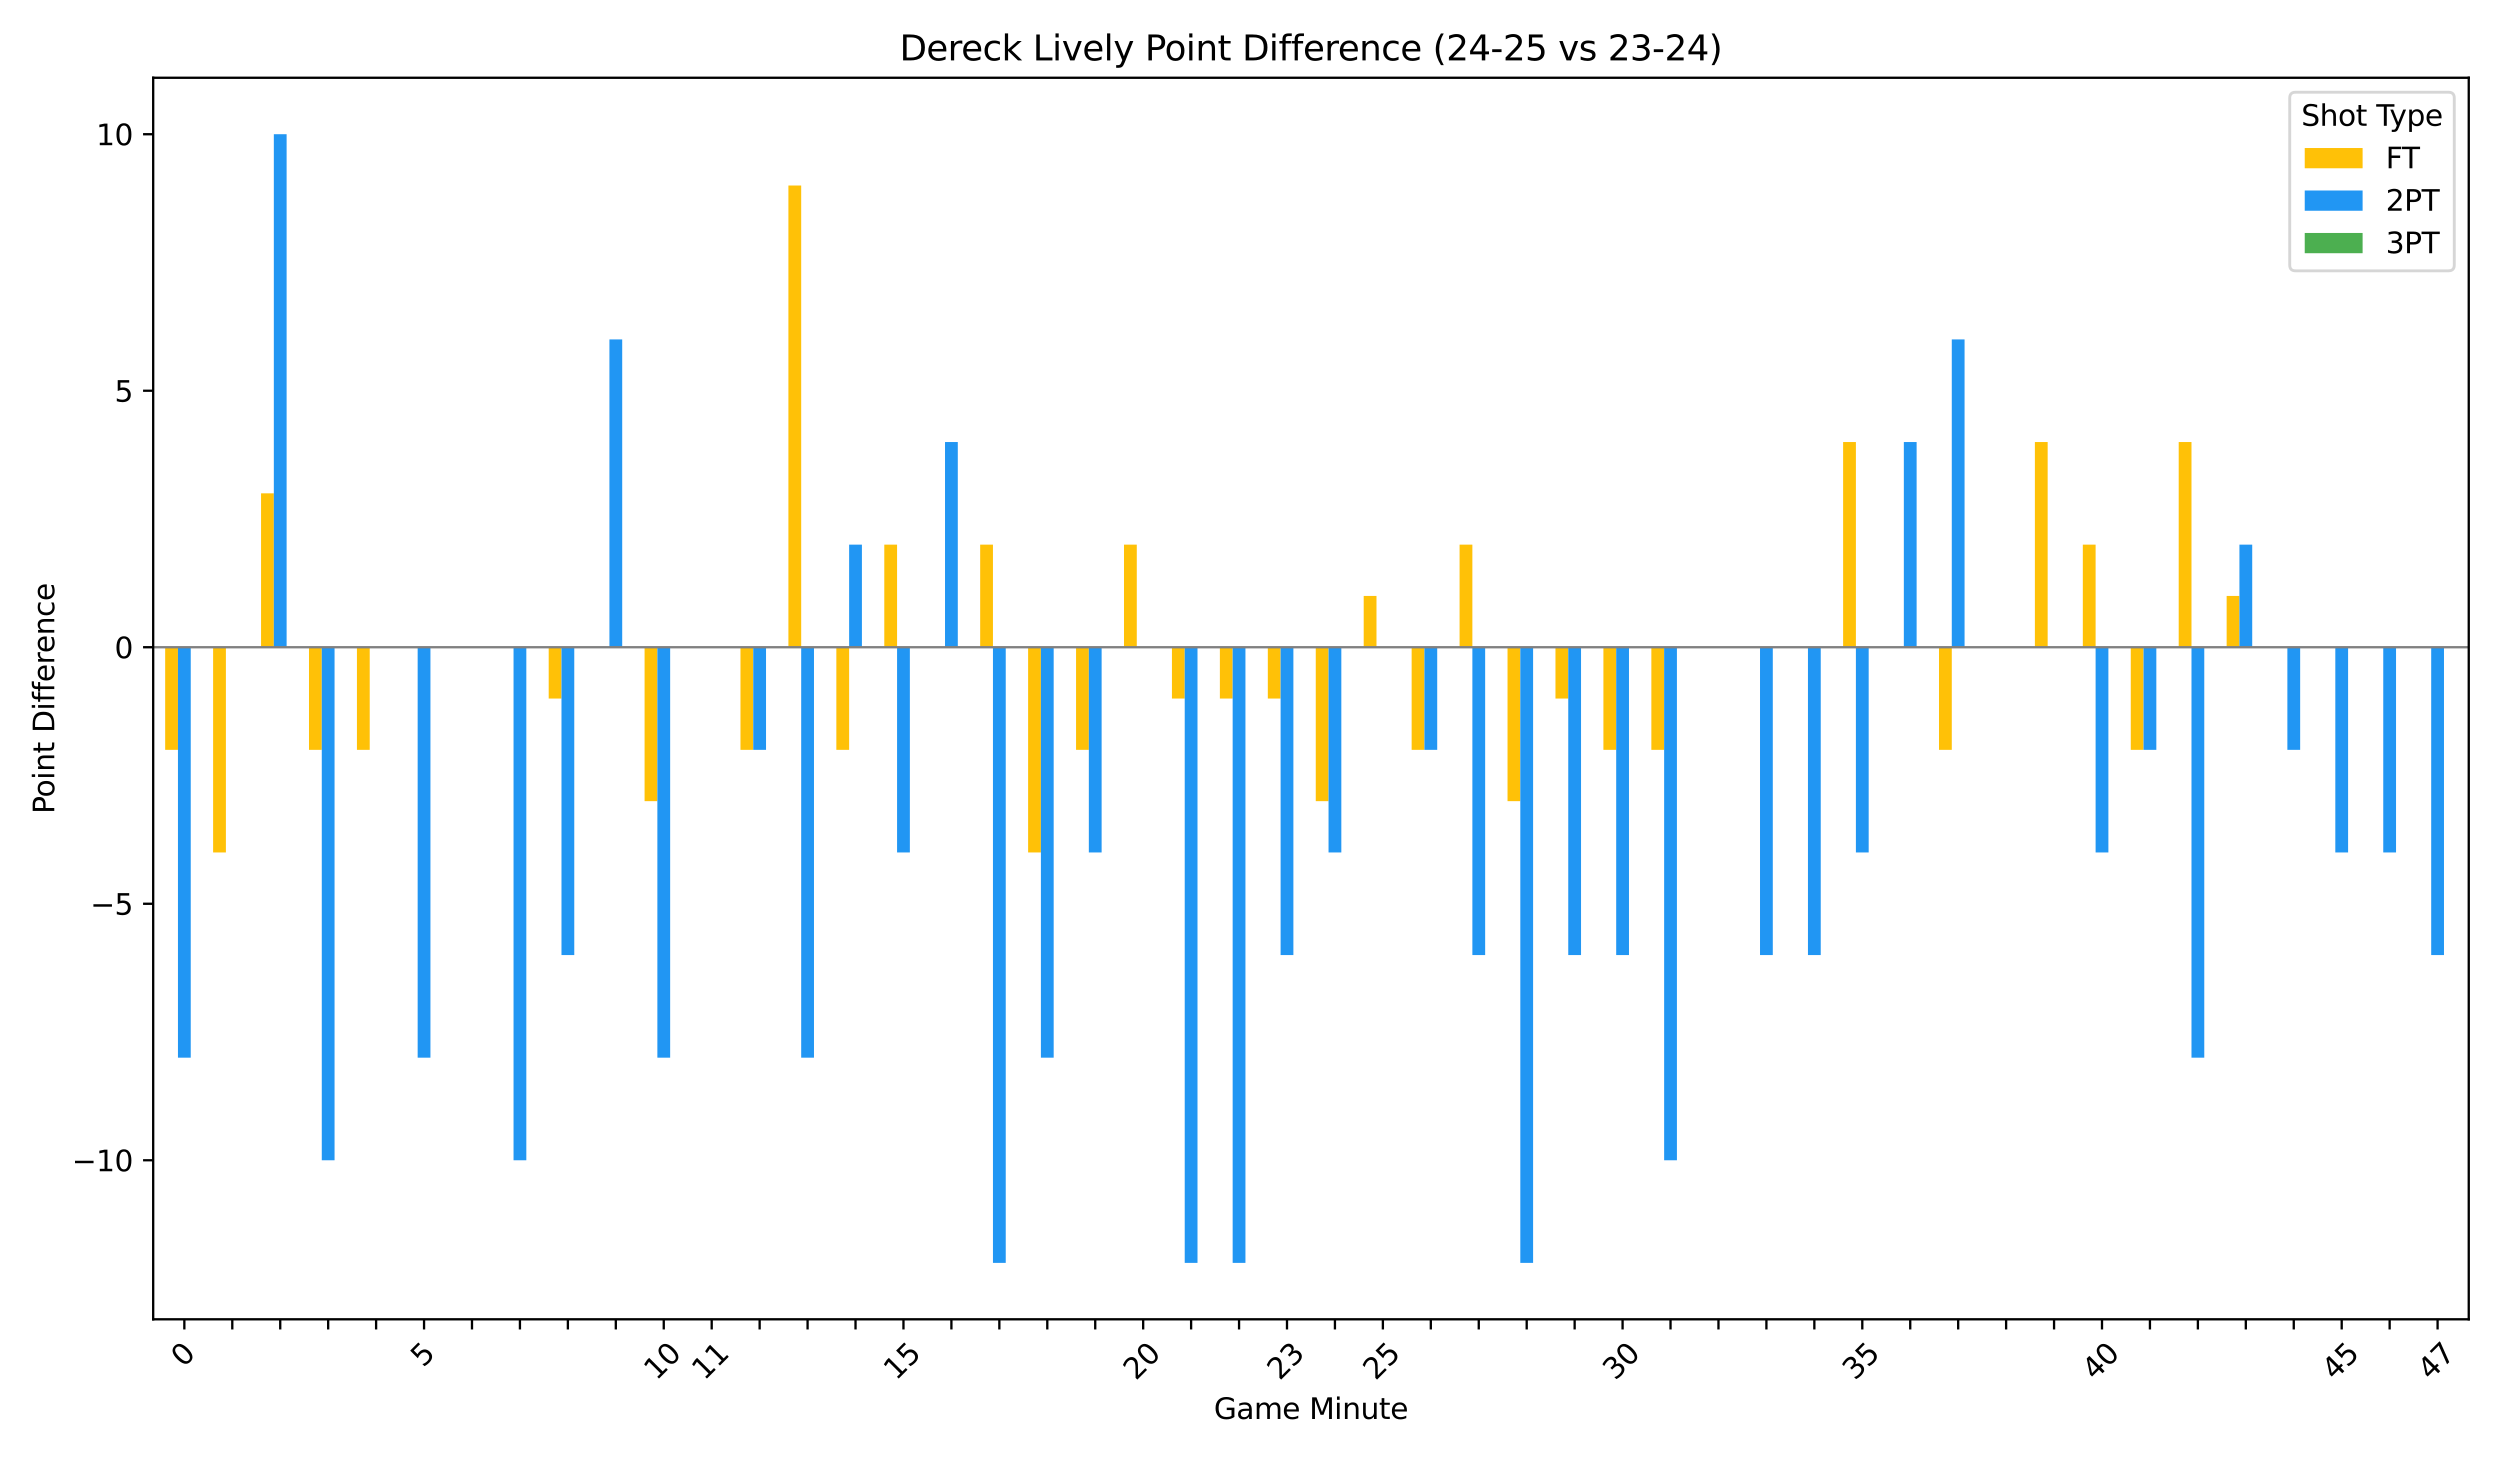 <?xml version="1.0" encoding="utf-8" standalone="no"?>
<!DOCTYPE svg PUBLIC "-//W3C//DTD SVG 1.1//EN"
  "http://www.w3.org/Graphics/SVG/1.1/DTD/svg11.dtd">
<svg xmlns:xlink="http://www.w3.org/1999/xlink" width="864pt" height="504pt" viewBox="0 0 864 504" xmlns="http://www.w3.org/2000/svg" version="1.1">
 <defs>
  <style type="text/css">*{stroke-linejoin: round; stroke-linecap: butt}</style>
 </defs>
 <g id="figure_1">
  <g id="patch_1">
   <path d="M 0 504 
L 864 504 
L 864 0 
L 0 0 
z
" style="fill: #ffffff"/>
  </g>
  <g id="axes_1">
   <g id="patch_2">
    <path d="M 52.94 455.956 
L 853.2 455.956 
L 853.2 26.88 
L 52.94 26.88 
z
" style="fill: #ffffff"/>
   </g>
   <g id="patch_3">
    <path d="M 57.082 223.687 
L 61.5 223.687 
L 61.5 259.148 
L 57.082 259.148 
z
" clip-path="url(#p532abfc154)" style="fill: #ffc107"/>
   </g>
   <g id="patch_4">
    <path d="M 73.651 223.687 
L 78.069 223.687 
L 78.069 294.609 
L 73.651 294.609 
z
" clip-path="url(#p532abfc154)" style="fill: #ffc107"/>
   </g>
   <g id="patch_5">
    <path d="M 90.219 223.687 
L 94.637 223.687 
L 94.637 170.496 
L 90.219 170.496 
z
" clip-path="url(#p532abfc154)" style="fill: #ffc107"/>
   </g>
   <g id="patch_6">
    <path d="M 106.788 223.687 
L 111.206 223.687 
L 111.206 259.148 
L 106.788 259.148 
z
" clip-path="url(#p532abfc154)" style="fill: #ffc107"/>
   </g>
   <g id="patch_7">
    <path d="M 123.356 223.687 
L 127.775 223.687 
L 127.775 259.148 
L 123.356 259.148 
z
" clip-path="url(#p532abfc154)" style="fill: #ffc107"/>
   </g>
   <g id="patch_8">
    <path d="M 139.925 223.687 
L 144.343 223.687 
L 144.343 223.687 
L 139.925 223.687 
z
" clip-path="url(#p532abfc154)" style="fill: #ffc107"/>
   </g>
   <g id="patch_9">
    <path d="M 156.493 223.687 
L 160.912 223.687 
L 160.912 223.687 
L 156.493 223.687 
z
" clip-path="url(#p532abfc154)" style="fill: #ffc107"/>
   </g>
   <g id="patch_10">
    <path d="M 173.062 223.687 
L 177.48 223.687 
L 177.48 223.687 
L 173.062 223.687 
z
" clip-path="url(#p532abfc154)" style="fill: #ffc107"/>
   </g>
   <g id="patch_11">
    <path d="M 189.63 223.687 
L 194.049 223.687 
L 194.049 241.418 
L 189.63 241.418 
z
" clip-path="url(#p532abfc154)" style="fill: #ffc107"/>
   </g>
   <g id="patch_12">
    <path d="M 206.199 223.687 
L 210.617 223.687 
L 210.617 223.687 
L 206.199 223.687 
z
" clip-path="url(#p532abfc154)" style="fill: #ffc107"/>
   </g>
   <g id="patch_13">
    <path d="M 222.767 223.687 
L 227.186 223.687 
L 227.186 276.879 
L 222.767 276.879 
z
" clip-path="url(#p532abfc154)" style="fill: #ffc107"/>
   </g>
   <g id="patch_14">
    <path d="M 239.336 223.687 
L 243.754 223.687 
L 243.754 223.687 
L 239.336 223.687 
z
" clip-path="url(#p532abfc154)" style="fill: #ffc107"/>
   </g>
   <g id="patch_15">
    <path d="M 255.904 223.687 
L 260.323 223.687 
L 260.323 259.148 
L 255.904 259.148 
z
" clip-path="url(#p532abfc154)" style="fill: #ffc107"/>
   </g>
   <g id="patch_16">
    <path d="M 272.473 223.687 
L 276.891 223.687 
L 276.891 64.114 
L 272.473 64.114 
z
" clip-path="url(#p532abfc154)" style="fill: #ffc107"/>
   </g>
   <g id="patch_17">
    <path d="M 289.042 223.687 
L 293.46 223.687 
L 293.46 259.148 
L 289.042 259.148 
z
" clip-path="url(#p532abfc154)" style="fill: #ffc107"/>
   </g>
   <g id="patch_18">
    <path d="M 305.61 223.687 
L 310.028 223.687 
L 310.028 188.227 
L 305.61 188.227 
z
" clip-path="url(#p532abfc154)" style="fill: #ffc107"/>
   </g>
   <g id="patch_19">
    <path d="M 322.179 223.687 
L 326.597 223.687 
L 326.597 223.687 
L 322.179 223.687 
z
" clip-path="url(#p532abfc154)" style="fill: #ffc107"/>
   </g>
   <g id="patch_20">
    <path d="M 338.747 223.687 
L 343.165 223.687 
L 343.165 188.227 
L 338.747 188.227 
z
" clip-path="url(#p532abfc154)" style="fill: #ffc107"/>
   </g>
   <g id="patch_21">
    <path d="M 355.316 223.687 
L 359.734 223.687 
L 359.734 294.609 
L 355.316 294.609 
z
" clip-path="url(#p532abfc154)" style="fill: #ffc107"/>
   </g>
   <g id="patch_22">
    <path d="M 371.884 223.687 
L 376.302 223.687 
L 376.302 259.148 
L 371.884 259.148 
z
" clip-path="url(#p532abfc154)" style="fill: #ffc107"/>
   </g>
   <g id="patch_23">
    <path d="M 388.453 223.687 
L 392.871 223.687 
L 392.871 188.227 
L 388.453 188.227 
z
" clip-path="url(#p532abfc154)" style="fill: #ffc107"/>
   </g>
   <g id="patch_24">
    <path d="M 405.021 223.687 
L 409.44 223.687 
L 409.44 241.418 
L 405.021 241.418 
z
" clip-path="url(#p532abfc154)" style="fill: #ffc107"/>
   </g>
   <g id="patch_25">
    <path d="M 421.59 223.687 
L 426.008 223.687 
L 426.008 241.418 
L 421.59 241.418 
z
" clip-path="url(#p532abfc154)" style="fill: #ffc107"/>
   </g>
   <g id="patch_26">
    <path d="M 438.158 223.687 
L 442.577 223.687 
L 442.577 241.418 
L 438.158 241.418 
z
" clip-path="url(#p532abfc154)" style="fill: #ffc107"/>
   </g>
   <g id="patch_27">
    <path d="M 454.727 223.687 
L 459.145 223.687 
L 459.145 276.879 
L 454.727 276.879 
z
" clip-path="url(#p532abfc154)" style="fill: #ffc107"/>
   </g>
   <g id="patch_28">
    <path d="M 471.295 223.687 
L 475.714 223.687 
L 475.714 205.957 
L 471.295 205.957 
z
" clip-path="url(#p532abfc154)" style="fill: #ffc107"/>
   </g>
   <g id="patch_29">
    <path d="M 487.864 223.687 
L 492.282 223.687 
L 492.282 259.148 
L 487.864 259.148 
z
" clip-path="url(#p532abfc154)" style="fill: #ffc107"/>
   </g>
   <g id="patch_30">
    <path d="M 504.432 223.687 
L 508.851 223.687 
L 508.851 188.227 
L 504.432 188.227 
z
" clip-path="url(#p532abfc154)" style="fill: #ffc107"/>
   </g>
   <g id="patch_31">
    <path d="M 521.001 223.687 
L 525.419 223.687 
L 525.419 276.879 
L 521.001 276.879 
z
" clip-path="url(#p532abfc154)" style="fill: #ffc107"/>
   </g>
   <g id="patch_32">
    <path d="M 537.57 223.687 
L 541.988 223.687 
L 541.988 241.418 
L 537.57 241.418 
z
" clip-path="url(#p532abfc154)" style="fill: #ffc107"/>
   </g>
   <g id="patch_33">
    <path d="M 554.138 223.687 
L 558.556 223.687 
L 558.556 259.148 
L 554.138 259.148 
z
" clip-path="url(#p532abfc154)" style="fill: #ffc107"/>
   </g>
   <g id="patch_34">
    <path d="M 570.707 223.687 
L 575.125 223.687 
L 575.125 259.148 
L 570.707 259.148 
z
" clip-path="url(#p532abfc154)" style="fill: #ffc107"/>
   </g>
   <g id="patch_35">
    <path d="M 587.275 223.687 
L 591.693 223.687 
L 591.693 223.687 
L 587.275 223.687 
z
" clip-path="url(#p532abfc154)" style="fill: #ffc107"/>
   </g>
   <g id="patch_36">
    <path d="M 603.844 223.687 
L 608.262 223.687 
L 608.262 223.687 
L 603.844 223.687 
z
" clip-path="url(#p532abfc154)" style="fill: #ffc107"/>
   </g>
   <g id="patch_37">
    <path d="M 620.412 223.687 
L 624.83 223.687 
L 624.83 223.687 
L 620.412 223.687 
z
" clip-path="url(#p532abfc154)" style="fill: #ffc107"/>
   </g>
   <g id="patch_38">
    <path d="M 636.981 223.687 
L 641.399 223.687 
L 641.399 152.766 
L 636.981 152.766 
z
" clip-path="url(#p532abfc154)" style="fill: #ffc107"/>
   </g>
   <g id="patch_39">
    <path d="M 653.549 223.687 
L 657.967 223.687 
L 657.967 223.687 
L 653.549 223.687 
z
" clip-path="url(#p532abfc154)" style="fill: #ffc107"/>
   </g>
   <g id="patch_40">
    <path d="M 670.118 223.687 
L 674.536 223.687 
L 674.536 259.148 
L 670.118 259.148 
z
" clip-path="url(#p532abfc154)" style="fill: #ffc107"/>
   </g>
   <g id="patch_41">
    <path d="M 686.686 223.687 
L 691.105 223.687 
L 691.105 223.687 
L 686.686 223.687 
z
" clip-path="url(#p532abfc154)" style="fill: #ffc107"/>
   </g>
   <g id="patch_42">
    <path d="M 703.255 223.687 
L 707.673 223.687 
L 707.673 152.766 
L 703.255 152.766 
z
" clip-path="url(#p532abfc154)" style="fill: #ffc107"/>
   </g>
   <g id="patch_43">
    <path d="M 719.823 223.687 
L 724.242 223.687 
L 724.242 188.227 
L 719.823 188.227 
z
" clip-path="url(#p532abfc154)" style="fill: #ffc107"/>
   </g>
   <g id="patch_44">
    <path d="M 736.392 223.687 
L 740.81 223.687 
L 740.81 259.148 
L 736.392 259.148 
z
" clip-path="url(#p532abfc154)" style="fill: #ffc107"/>
   </g>
   <g id="patch_45">
    <path d="M 752.96 223.687 
L 757.379 223.687 
L 757.379 152.766 
L 752.96 152.766 
z
" clip-path="url(#p532abfc154)" style="fill: #ffc107"/>
   </g>
   <g id="patch_46">
    <path d="M 769.529 223.687 
L 773.947 223.687 
L 773.947 205.957 
L 769.529 205.957 
z
" clip-path="url(#p532abfc154)" style="fill: #ffc107"/>
   </g>
   <g id="patch_47">
    <path d="M 786.097 223.687 
L 790.516 223.687 
L 790.516 223.687 
L 786.097 223.687 
z
" clip-path="url(#p532abfc154)" style="fill: #ffc107"/>
   </g>
   <g id="patch_48">
    <path d="M 802.666 223.687 
L 807.084 223.687 
L 807.084 223.687 
L 802.666 223.687 
z
" clip-path="url(#p532abfc154)" style="fill: #ffc107"/>
   </g>
   <g id="patch_49">
    <path d="M 819.235 223.687 
L 823.653 223.687 
L 823.653 223.687 
L 819.235 223.687 
z
" clip-path="url(#p532abfc154)" style="fill: #ffc107"/>
   </g>
   <g id="patch_50">
    <path d="M 835.803 223.687 
L 840.221 223.687 
L 840.221 223.687 
L 835.803 223.687 
z
" clip-path="url(#p532abfc154)" style="fill: #ffc107"/>
   </g>
   <g id="patch_51">
    <path d="M 61.5 223.687 
L 65.919 223.687 
L 65.919 365.531 
L 61.5 365.531 
z
" clip-path="url(#p532abfc154)" style="fill: #2196f3"/>
   </g>
   <g id="patch_52">
    <path d="M 78.069 223.687 
L 82.487 223.687 
L 82.487 223.687 
L 78.069 223.687 
z
" clip-path="url(#p532abfc154)" style="fill: #2196f3"/>
   </g>
   <g id="patch_53">
    <path d="M 94.637 223.687 
L 99.056 223.687 
L 99.056 46.383 
L 94.637 46.383 
z
" clip-path="url(#p532abfc154)" style="fill: #2196f3"/>
   </g>
   <g id="patch_54">
    <path d="M 111.206 223.687 
L 115.624 223.687 
L 115.624 400.991 
L 111.206 400.991 
z
" clip-path="url(#p532abfc154)" style="fill: #2196f3"/>
   </g>
   <g id="patch_55">
    <path d="M 127.775 223.687 
L 132.193 223.687 
L 132.193 223.687 
L 127.775 223.687 
z
" clip-path="url(#p532abfc154)" style="fill: #2196f3"/>
   </g>
   <g id="patch_56">
    <path d="M 144.343 223.687 
L 148.761 223.687 
L 148.761 365.531 
L 144.343 365.531 
z
" clip-path="url(#p532abfc154)" style="fill: #2196f3"/>
   </g>
   <g id="patch_57">
    <path d="M 160.912 223.687 
L 165.33 223.687 
L 165.33 223.687 
L 160.912 223.687 
z
" clip-path="url(#p532abfc154)" style="fill: #2196f3"/>
   </g>
   <g id="patch_58">
    <path d="M 177.48 223.687 
L 181.898 223.687 
L 181.898 400.991 
L 177.48 400.991 
z
" clip-path="url(#p532abfc154)" style="fill: #2196f3"/>
   </g>
   <g id="patch_59">
    <path d="M 194.049 223.687 
L 198.467 223.687 
L 198.467 330.07 
L 194.049 330.07 
z
" clip-path="url(#p532abfc154)" style="fill: #2196f3"/>
   </g>
   <g id="patch_60">
    <path d="M 210.617 223.687 
L 215.035 223.687 
L 215.035 117.305 
L 210.617 117.305 
z
" clip-path="url(#p532abfc154)" style="fill: #2196f3"/>
   </g>
   <g id="patch_61">
    <path d="M 227.186 223.687 
L 231.604 223.687 
L 231.604 365.531 
L 227.186 365.531 
z
" clip-path="url(#p532abfc154)" style="fill: #2196f3"/>
   </g>
   <g id="patch_62">
    <path d="M 243.754 223.687 
L 248.173 223.687 
L 248.173 223.687 
L 243.754 223.687 
z
" clip-path="url(#p532abfc154)" style="fill: #2196f3"/>
   </g>
   <g id="patch_63">
    <path d="M 260.323 223.687 
L 264.741 223.687 
L 264.741 259.148 
L 260.323 259.148 
z
" clip-path="url(#p532abfc154)" style="fill: #2196f3"/>
   </g>
   <g id="patch_64">
    <path d="M 276.891 223.687 
L 281.31 223.687 
L 281.31 365.531 
L 276.891 365.531 
z
" clip-path="url(#p532abfc154)" style="fill: #2196f3"/>
   </g>
   <g id="patch_65">
    <path d="M 293.46 223.687 
L 297.878 223.687 
L 297.878 188.227 
L 293.46 188.227 
z
" clip-path="url(#p532abfc154)" style="fill: #2196f3"/>
   </g>
   <g id="patch_66">
    <path d="M 310.028 223.687 
L 314.447 223.687 
L 314.447 294.609 
L 310.028 294.609 
z
" clip-path="url(#p532abfc154)" style="fill: #2196f3"/>
   </g>
   <g id="patch_67">
    <path d="M 326.597 223.687 
L 331.015 223.687 
L 331.015 152.766 
L 326.597 152.766 
z
" clip-path="url(#p532abfc154)" style="fill: #2196f3"/>
   </g>
   <g id="patch_68">
    <path d="M 343.165 223.687 
L 347.584 223.687 
L 347.584 436.452 
L 343.165 436.452 
z
" clip-path="url(#p532abfc154)" style="fill: #2196f3"/>
   </g>
   <g id="patch_69">
    <path d="M 359.734 223.687 
L 364.152 223.687 
L 364.152 365.531 
L 359.734 365.531 
z
" clip-path="url(#p532abfc154)" style="fill: #2196f3"/>
   </g>
   <g id="patch_70">
    <path d="M 376.302 223.687 
L 380.721 223.687 
L 380.721 294.609 
L 376.302 294.609 
z
" clip-path="url(#p532abfc154)" style="fill: #2196f3"/>
   </g>
   <g id="patch_71">
    <path d="M 392.871 223.687 
L 397.289 223.687 
L 397.289 223.687 
L 392.871 223.687 
z
" clip-path="url(#p532abfc154)" style="fill: #2196f3"/>
   </g>
   <g id="patch_72">
    <path d="M 409.44 223.687 
L 413.858 223.687 
L 413.858 436.452 
L 409.44 436.452 
z
" clip-path="url(#p532abfc154)" style="fill: #2196f3"/>
   </g>
   <g id="patch_73">
    <path d="M 426.008 223.687 
L 430.426 223.687 
L 430.426 436.452 
L 426.008 436.452 
z
" clip-path="url(#p532abfc154)" style="fill: #2196f3"/>
   </g>
   <g id="patch_74">
    <path d="M 442.577 223.687 
L 446.995 223.687 
L 446.995 330.07 
L 442.577 330.07 
z
" clip-path="url(#p532abfc154)" style="fill: #2196f3"/>
   </g>
   <g id="patch_75">
    <path d="M 459.145 223.687 
L 463.563 223.687 
L 463.563 294.609 
L 459.145 294.609 
z
" clip-path="url(#p532abfc154)" style="fill: #2196f3"/>
   </g>
   <g id="patch_76">
    <path d="M 475.714 223.687 
L 480.132 223.687 
L 480.132 223.687 
L 475.714 223.687 
z
" clip-path="url(#p532abfc154)" style="fill: #2196f3"/>
   </g>
   <g id="patch_77">
    <path d="M 492.282 223.687 
L 496.7 223.687 
L 496.7 259.148 
L 492.282 259.148 
z
" clip-path="url(#p532abfc154)" style="fill: #2196f3"/>
   </g>
   <g id="patch_78">
    <path d="M 508.851 223.687 
L 513.269 223.687 
L 513.269 330.07 
L 508.851 330.07 
z
" clip-path="url(#p532abfc154)" style="fill: #2196f3"/>
   </g>
   <g id="patch_79">
    <path d="M 525.419 223.687 
L 529.838 223.687 
L 529.838 436.452 
L 525.419 436.452 
z
" clip-path="url(#p532abfc154)" style="fill: #2196f3"/>
   </g>
   <g id="patch_80">
    <path d="M 541.988 223.687 
L 546.406 223.687 
L 546.406 330.07 
L 541.988 330.07 
z
" clip-path="url(#p532abfc154)" style="fill: #2196f3"/>
   </g>
   <g id="patch_81">
    <path d="M 558.556 223.687 
L 562.975 223.687 
L 562.975 330.07 
L 558.556 330.07 
z
" clip-path="url(#p532abfc154)" style="fill: #2196f3"/>
   </g>
   <g id="patch_82">
    <path d="M 575.125 223.687 
L 579.543 223.687 
L 579.543 400.991 
L 575.125 400.991 
z
" clip-path="url(#p532abfc154)" style="fill: #2196f3"/>
   </g>
   <g id="patch_83">
    <path d="M 591.693 223.687 
L 596.112 223.687 
L 596.112 223.687 
L 591.693 223.687 
z
" clip-path="url(#p532abfc154)" style="fill: #2196f3"/>
   </g>
   <g id="patch_84">
    <path d="M 608.262 223.687 
L 612.68 223.687 
L 612.68 330.07 
L 608.262 330.07 
z
" clip-path="url(#p532abfc154)" style="fill: #2196f3"/>
   </g>
   <g id="patch_85">
    <path d="M 624.83 223.687 
L 629.249 223.687 
L 629.249 330.07 
L 624.83 330.07 
z
" clip-path="url(#p532abfc154)" style="fill: #2196f3"/>
   </g>
   <g id="patch_86">
    <path d="M 641.399 223.687 
L 645.817 223.687 
L 645.817 294.609 
L 641.399 294.609 
z
" clip-path="url(#p532abfc154)" style="fill: #2196f3"/>
   </g>
   <g id="patch_87">
    <path d="M 657.967 223.687 
L 662.386 223.687 
L 662.386 152.766 
L 657.967 152.766 
z
" clip-path="url(#p532abfc154)" style="fill: #2196f3"/>
   </g>
   <g id="patch_88">
    <path d="M 674.536 223.687 
L 678.954 223.687 
L 678.954 117.305 
L 674.536 117.305 
z
" clip-path="url(#p532abfc154)" style="fill: #2196f3"/>
   </g>
   <g id="patch_89">
    <path d="M 691.105 223.687 
L 695.523 223.687 
L 695.523 223.687 
L 691.105 223.687 
z
" clip-path="url(#p532abfc154)" style="fill: #2196f3"/>
   </g>
   <g id="patch_90">
    <path d="M 707.673 223.687 
L 712.091 223.687 
L 712.091 223.687 
L 707.673 223.687 
z
" clip-path="url(#p532abfc154)" style="fill: #2196f3"/>
   </g>
   <g id="patch_91">
    <path d="M 724.242 223.687 
L 728.66 223.687 
L 728.66 294.609 
L 724.242 294.609 
z
" clip-path="url(#p532abfc154)" style="fill: #2196f3"/>
   </g>
   <g id="patch_92">
    <path d="M 740.81 223.687 
L 745.228 223.687 
L 745.228 259.148 
L 740.81 259.148 
z
" clip-path="url(#p532abfc154)" style="fill: #2196f3"/>
   </g>
   <g id="patch_93">
    <path d="M 757.379 223.687 
L 761.797 223.687 
L 761.797 365.531 
L 757.379 365.531 
z
" clip-path="url(#p532abfc154)" style="fill: #2196f3"/>
   </g>
   <g id="patch_94">
    <path d="M 773.947 223.687 
L 778.365 223.687 
L 778.365 188.227 
L 773.947 188.227 
z
" clip-path="url(#p532abfc154)" style="fill: #2196f3"/>
   </g>
   <g id="patch_95">
    <path d="M 790.516 223.687 
L 794.934 223.687 
L 794.934 259.148 
L 790.516 259.148 
z
" clip-path="url(#p532abfc154)" style="fill: #2196f3"/>
   </g>
   <g id="patch_96">
    <path d="M 807.084 223.687 
L 811.503 223.687 
L 811.503 294.609 
L 807.084 294.609 
z
" clip-path="url(#p532abfc154)" style="fill: #2196f3"/>
   </g>
   <g id="patch_97">
    <path d="M 823.653 223.687 
L 828.071 223.687 
L 828.071 294.609 
L 823.653 294.609 
z
" clip-path="url(#p532abfc154)" style="fill: #2196f3"/>
   </g>
   <g id="patch_98">
    <path d="M 840.221 223.687 
L 844.64 223.687 
L 844.64 330.07 
L 840.221 330.07 
z
" clip-path="url(#p532abfc154)" style="fill: #2196f3"/>
   </g>
   <g id="patch_99">
    <path d="M 65.919 223.687 
L 70.337 223.687 
L 70.337 223.687 
L 65.919 223.687 
z
" clip-path="url(#p532abfc154)" style="fill: #4caf50"/>
   </g>
   <g id="patch_100">
    <path d="M 82.487 223.687 
L 86.905 223.687 
L 86.905 223.687 
L 82.487 223.687 
z
" clip-path="url(#p532abfc154)" style="fill: #4caf50"/>
   </g>
   <g id="patch_101">
    <path d="M 99.056 223.687 
L 103.474 223.687 
L 103.474 223.687 
L 99.056 223.687 
z
" clip-path="url(#p532abfc154)" style="fill: #4caf50"/>
   </g>
   <g id="patch_102">
    <path d="M 115.624 223.687 
L 120.043 223.687 
L 120.043 223.687 
L 115.624 223.687 
z
" clip-path="url(#p532abfc154)" style="fill: #4caf50"/>
   </g>
   <g id="patch_103">
    <path d="M 132.193 223.687 
L 136.611 223.687 
L 136.611 223.687 
L 132.193 223.687 
z
" clip-path="url(#p532abfc154)" style="fill: #4caf50"/>
   </g>
   <g id="patch_104">
    <path d="M 148.761 223.687 
L 153.18 223.687 
L 153.18 223.687 
L 148.761 223.687 
z
" clip-path="url(#p532abfc154)" style="fill: #4caf50"/>
   </g>
   <g id="patch_105">
    <path d="M 165.33 223.687 
L 169.748 223.687 
L 169.748 223.687 
L 165.33 223.687 
z
" clip-path="url(#p532abfc154)" style="fill: #4caf50"/>
   </g>
   <g id="patch_106">
    <path d="M 181.898 223.687 
L 186.317 223.687 
L 186.317 223.687 
L 181.898 223.687 
z
" clip-path="url(#p532abfc154)" style="fill: #4caf50"/>
   </g>
   <g id="patch_107">
    <path d="M 198.467 223.687 
L 202.885 223.687 
L 202.885 223.687 
L 198.467 223.687 
z
" clip-path="url(#p532abfc154)" style="fill: #4caf50"/>
   </g>
   <g id="patch_108">
    <path d="M 215.035 223.687 
L 219.454 223.687 
L 219.454 223.687 
L 215.035 223.687 
z
" clip-path="url(#p532abfc154)" style="fill: #4caf50"/>
   </g>
   <g id="patch_109">
    <path d="M 231.604 223.687 
L 236.022 223.687 
L 236.022 223.687 
L 231.604 223.687 
z
" clip-path="url(#p532abfc154)" style="fill: #4caf50"/>
   </g>
   <g id="patch_110">
    <path d="M 248.173 223.687 
L 252.591 223.687 
L 252.591 223.687 
L 248.173 223.687 
z
" clip-path="url(#p532abfc154)" style="fill: #4caf50"/>
   </g>
   <g id="patch_111">
    <path d="M 264.741 223.687 
L 269.159 223.687 
L 269.159 223.687 
L 264.741 223.687 
z
" clip-path="url(#p532abfc154)" style="fill: #4caf50"/>
   </g>
   <g id="patch_112">
    <path d="M 281.31 223.687 
L 285.728 223.687 
L 285.728 223.687 
L 281.31 223.687 
z
" clip-path="url(#p532abfc154)" style="fill: #4caf50"/>
   </g>
   <g id="patch_113">
    <path d="M 297.878 223.687 
L 302.296 223.687 
L 302.296 223.687 
L 297.878 223.687 
z
" clip-path="url(#p532abfc154)" style="fill: #4caf50"/>
   </g>
   <g id="patch_114">
    <path d="M 314.447 223.687 
L 318.865 223.687 
L 318.865 223.687 
L 314.447 223.687 
z
" clip-path="url(#p532abfc154)" style="fill: #4caf50"/>
   </g>
   <g id="patch_115">
    <path d="M 331.015 223.687 
L 335.433 223.687 
L 335.433 223.687 
L 331.015 223.687 
z
" clip-path="url(#p532abfc154)" style="fill: #4caf50"/>
   </g>
   <g id="patch_116">
    <path d="M 347.584 223.687 
L 352.002 223.687 
L 352.002 223.687 
L 347.584 223.687 
z
" clip-path="url(#p532abfc154)" style="fill: #4caf50"/>
   </g>
   <g id="patch_117">
    <path d="M 364.152 223.687 
L 368.57 223.687 
L 368.57 223.687 
L 364.152 223.687 
z
" clip-path="url(#p532abfc154)" style="fill: #4caf50"/>
   </g>
   <g id="patch_118">
    <path d="M 380.721 223.687 
L 385.139 223.687 
L 385.139 223.687 
L 380.721 223.687 
z
" clip-path="url(#p532abfc154)" style="fill: #4caf50"/>
   </g>
   <g id="patch_119">
    <path d="M 397.289 223.687 
L 401.708 223.687 
L 401.708 223.687 
L 397.289 223.687 
z
" clip-path="url(#p532abfc154)" style="fill: #4caf50"/>
   </g>
   <g id="patch_120">
    <path d="M 413.858 223.687 
L 418.276 223.687 
L 418.276 223.687 
L 413.858 223.687 
z
" clip-path="url(#p532abfc154)" style="fill: #4caf50"/>
   </g>
   <g id="patch_121">
    <path d="M 430.426 223.687 
L 434.845 223.687 
L 434.845 223.687 
L 430.426 223.687 
z
" clip-path="url(#p532abfc154)" style="fill: #4caf50"/>
   </g>
   <g id="patch_122">
    <path d="M 446.995 223.687 
L 451.413 223.687 
L 451.413 223.687 
L 446.995 223.687 
z
" clip-path="url(#p532abfc154)" style="fill: #4caf50"/>
   </g>
   <g id="patch_123">
    <path d="M 463.563 223.687 
L 467.982 223.687 
L 467.982 223.687 
L 463.563 223.687 
z
" clip-path="url(#p532abfc154)" style="fill: #4caf50"/>
   </g>
   <g id="patch_124">
    <path d="M 480.132 223.687 
L 484.55 223.687 
L 484.55 223.687 
L 480.132 223.687 
z
" clip-path="url(#p532abfc154)" style="fill: #4caf50"/>
   </g>
   <g id="patch_125">
    <path d="M 496.7 223.687 
L 501.119 223.687 
L 501.119 223.687 
L 496.7 223.687 
z
" clip-path="url(#p532abfc154)" style="fill: #4caf50"/>
   </g>
   <g id="patch_126">
    <path d="M 513.269 223.687 
L 517.687 223.687 
L 517.687 223.687 
L 513.269 223.687 
z
" clip-path="url(#p532abfc154)" style="fill: #4caf50"/>
   </g>
   <g id="patch_127">
    <path d="M 529.838 223.687 
L 534.256 223.687 
L 534.256 223.687 
L 529.838 223.687 
z
" clip-path="url(#p532abfc154)" style="fill: #4caf50"/>
   </g>
   <g id="patch_128">
    <path d="M 546.406 223.687 
L 550.824 223.687 
L 550.824 223.687 
L 546.406 223.687 
z
" clip-path="url(#p532abfc154)" style="fill: #4caf50"/>
   </g>
   <g id="patch_129">
    <path d="M 562.975 223.687 
L 567.393 223.687 
L 567.393 223.687 
L 562.975 223.687 
z
" clip-path="url(#p532abfc154)" style="fill: #4caf50"/>
   </g>
   <g id="patch_130">
    <path d="M 579.543 223.687 
L 583.961 223.687 
L 583.961 223.687 
L 579.543 223.687 
z
" clip-path="url(#p532abfc154)" style="fill: #4caf50"/>
   </g>
   <g id="patch_131">
    <path d="M 596.112 223.687 
L 600.53 223.687 
L 600.53 223.687 
L 596.112 223.687 
z
" clip-path="url(#p532abfc154)" style="fill: #4caf50"/>
   </g>
   <g id="patch_132">
    <path d="M 612.68 223.687 
L 617.098 223.687 
L 617.098 223.687 
L 612.68 223.687 
z
" clip-path="url(#p532abfc154)" style="fill: #4caf50"/>
   </g>
   <g id="patch_133">
    <path d="M 629.249 223.687 
L 633.667 223.687 
L 633.667 223.687 
L 629.249 223.687 
z
" clip-path="url(#p532abfc154)" style="fill: #4caf50"/>
   </g>
   <g id="patch_134">
    <path d="M 645.817 223.687 
L 650.236 223.687 
L 650.236 223.687 
L 645.817 223.687 
z
" clip-path="url(#p532abfc154)" style="fill: #4caf50"/>
   </g>
   <g id="patch_135">
    <path d="M 662.386 223.687 
L 666.804 223.687 
L 666.804 223.687 
L 662.386 223.687 
z
" clip-path="url(#p532abfc154)" style="fill: #4caf50"/>
   </g>
   <g id="patch_136">
    <path d="M 678.954 223.687 
L 683.373 223.687 
L 683.373 223.687 
L 678.954 223.687 
z
" clip-path="url(#p532abfc154)" style="fill: #4caf50"/>
   </g>
   <g id="patch_137">
    <path d="M 695.523 223.687 
L 699.941 223.687 
L 699.941 223.687 
L 695.523 223.687 
z
" clip-path="url(#p532abfc154)" style="fill: #4caf50"/>
   </g>
   <g id="patch_138">
    <path d="M 712.091 223.687 
L 716.51 223.687 
L 716.51 223.687 
L 712.091 223.687 
z
" clip-path="url(#p532abfc154)" style="fill: #4caf50"/>
   </g>
   <g id="patch_139">
    <path d="M 728.66 223.687 
L 733.078 223.687 
L 733.078 223.687 
L 728.66 223.687 
z
" clip-path="url(#p532abfc154)" style="fill: #4caf50"/>
   </g>
   <g id="patch_140">
    <path d="M 745.228 223.687 
L 749.647 223.687 
L 749.647 223.687 
L 745.228 223.687 
z
" clip-path="url(#p532abfc154)" style="fill: #4caf50"/>
   </g>
   <g id="patch_141">
    <path d="M 761.797 223.687 
L 766.215 223.687 
L 766.215 223.687 
L 761.797 223.687 
z
" clip-path="url(#p532abfc154)" style="fill: #4caf50"/>
   </g>
   <g id="patch_142">
    <path d="M 778.365 223.687 
L 782.784 223.687 
L 782.784 223.687 
L 778.365 223.687 
z
" clip-path="url(#p532abfc154)" style="fill: #4caf50"/>
   </g>
   <g id="patch_143">
    <path d="M 794.934 223.687 
L 799.352 223.687 
L 799.352 223.687 
L 794.934 223.687 
z
" clip-path="url(#p532abfc154)" style="fill: #4caf50"/>
   </g>
   <g id="patch_144">
    <path d="M 811.503 223.687 
L 815.921 223.687 
L 815.921 223.687 
L 811.503 223.687 
z
" clip-path="url(#p532abfc154)" style="fill: #4caf50"/>
   </g>
   <g id="patch_145">
    <path d="M 828.071 223.687 
L 832.489 223.687 
L 832.489 223.687 
L 828.071 223.687 
z
" clip-path="url(#p532abfc154)" style="fill: #4caf50"/>
   </g>
   <g id="patch_146">
    <path d="M 844.64 223.687 
L 849.058 223.687 
L 849.058 223.687 
L 844.64 223.687 
z
" clip-path="url(#p532abfc154)" style="fill: #4caf50"/>
   </g>
   <g id="matplotlib.axis_1">
    <g id="xtick_1">
     <g id="line2d_1">
      <defs>
       <path id="mc5cd0579c3" d="M 0 0 
L 0 3.5 
" style="stroke: #000000; stroke-width: 0.8"/>
      </defs>
      <g>
       <use xlink:href="#mc5cd0579c3" x="63.71" y="455.956" style="stroke: #000000; stroke-width: 0.8"/>
      </g>
     </g>
     <g id="text_1">
      <!-- 0 -->
      <g transform="translate(63.411 472.827) rotate(-45) scale(0.1 -0.1)">
       <defs>
        <path id="DejaVuSans-30" d="M 2034 4250 
Q 1547 4250 1301 3770 
Q 1056 3291 1056 2328 
Q 1056 1369 1301 889 
Q 1547 409 2034 409 
Q 2525 409 2770 889 
Q 3016 1369 3016 2328 
Q 3016 3291 2770 3770 
Q 2525 4250 2034 4250 
z
M 2034 4750 
Q 2819 4750 3233 4129 
Q 3647 3509 3647 2328 
Q 3647 1150 3233 529 
Q 2819 -91 2034 -91 
Q 1250 -91 836 529 
Q 422 1150 422 2328 
Q 422 3509 836 4129 
Q 1250 4750 2034 4750 
z
" transform="scale(0.016)"/>
       </defs>
       <use xlink:href="#DejaVuSans-30"/>
      </g>
     </g>
    </g>
    <g id="xtick_2">
     <g id="line2d_2">
      <g>
       <use xlink:href="#mc5cd0579c3" x="80.278" y="455.956" style="stroke: #000000; stroke-width: 0.8"/>
      </g>
     </g>
    </g>
    <g id="xtick_3">
     <g id="line2d_3">
      <g>
       <use xlink:href="#mc5cd0579c3" x="96.847" y="455.956" style="stroke: #000000; stroke-width: 0.8"/>
      </g>
     </g>
    </g>
    <g id="xtick_4">
     <g id="line2d_4">
      <g>
       <use xlink:href="#mc5cd0579c3" x="113.415" y="455.956" style="stroke: #000000; stroke-width: 0.8"/>
      </g>
     </g>
    </g>
    <g id="xtick_5">
     <g id="line2d_5">
      <g>
       <use xlink:href="#mc5cd0579c3" x="129.984" y="455.956" style="stroke: #000000; stroke-width: 0.8"/>
      </g>
     </g>
    </g>
    <g id="xtick_6">
     <g id="line2d_6">
      <g>
       <use xlink:href="#mc5cd0579c3" x="146.552" y="455.956" style="stroke: #000000; stroke-width: 0.8"/>
      </g>
     </g>
     <g id="text_2">
      <!-- 5 -->
      <g transform="translate(146.254 472.827) rotate(-45) scale(0.1 -0.1)">
       <defs>
        <path id="DejaVuSans-35" d="M 691 4666 
L 3169 4666 
L 3169 4134 
L 1269 4134 
L 1269 2991 
Q 1406 3038 1543 3061 
Q 1681 3084 1819 3084 
Q 2600 3084 3056 2656 
Q 3513 2228 3513 1497 
Q 3513 744 3044 326 
Q 2575 -91 1722 -91 
Q 1428 -91 1123 -41 
Q 819 9 494 109 
L 494 744 
Q 775 591 1075 516 
Q 1375 441 1709 441 
Q 2250 441 2565 725 
Q 2881 1009 2881 1497 
Q 2881 1984 2565 2268 
Q 2250 2553 1709 2553 
Q 1456 2553 1204 2497 
Q 953 2441 691 2322 
L 691 4666 
z
" transform="scale(0.016)"/>
       </defs>
       <use xlink:href="#DejaVuSans-35"/>
      </g>
     </g>
    </g>
    <g id="xtick_7">
     <g id="line2d_7">
      <g>
       <use xlink:href="#mc5cd0579c3" x="163.121" y="455.956" style="stroke: #000000; stroke-width: 0.8"/>
      </g>
     </g>
    </g>
    <g id="xtick_8">
     <g id="line2d_8">
      <g>
       <use xlink:href="#mc5cd0579c3" x="179.689" y="455.956" style="stroke: #000000; stroke-width: 0.8"/>
      </g>
     </g>
    </g>
    <g id="xtick_9">
     <g id="line2d_9">
      <g>
       <use xlink:href="#mc5cd0579c3" x="196.258" y="455.956" style="stroke: #000000; stroke-width: 0.8"/>
      </g>
     </g>
    </g>
    <g id="xtick_10">
     <g id="line2d_10">
      <g>
       <use xlink:href="#mc5cd0579c3" x="212.826" y="455.956" style="stroke: #000000; stroke-width: 0.8"/>
      </g>
     </g>
    </g>
    <g id="xtick_11">
     <g id="line2d_11">
      <g>
       <use xlink:href="#mc5cd0579c3" x="229.395" y="455.956" style="stroke: #000000; stroke-width: 0.8"/>
      </g>
     </g>
     <g id="text_3">
      <!-- 10 -->
      <g transform="translate(226.847 477.326) rotate(-45) scale(0.1 -0.1)">
       <defs>
        <path id="DejaVuSans-31" d="M 794 531 
L 1825 531 
L 1825 4091 
L 703 3866 
L 703 4441 
L 1819 4666 
L 2450 4666 
L 2450 531 
L 3481 531 
L 3481 0 
L 794 0 
L 794 531 
z
" transform="scale(0.016)"/>
       </defs>
       <use xlink:href="#DejaVuSans-31"/>
       <use xlink:href="#DejaVuSans-30" transform="translate(63.623 0)"/>
      </g>
     </g>
    </g>
    <g id="xtick_12">
     <g id="line2d_12">
      <g>
       <use xlink:href="#mc5cd0579c3" x="245.963" y="455.956" style="stroke: #000000; stroke-width: 0.8"/>
      </g>
     </g>
     <g id="text_4">
      <!-- 11 -->
      <g transform="translate(243.416 477.326) rotate(-45) scale(0.1 -0.1)">
       <use xlink:href="#DejaVuSans-31"/>
       <use xlink:href="#DejaVuSans-31" transform="translate(63.623 0)"/>
      </g>
     </g>
    </g>
    <g id="xtick_13">
     <g id="line2d_13">
      <g>
       <use xlink:href="#mc5cd0579c3" x="262.532" y="455.956" style="stroke: #000000; stroke-width: 0.8"/>
      </g>
     </g>
    </g>
    <g id="xtick_14">
     <g id="line2d_14">
      <g>
       <use xlink:href="#mc5cd0579c3" x="279.1" y="455.956" style="stroke: #000000; stroke-width: 0.8"/>
      </g>
     </g>
    </g>
    <g id="xtick_15">
     <g id="line2d_15">
      <g>
       <use xlink:href="#mc5cd0579c3" x="295.669" y="455.956" style="stroke: #000000; stroke-width: 0.8"/>
      </g>
     </g>
    </g>
    <g id="xtick_16">
     <g id="line2d_16">
      <g>
       <use xlink:href="#mc5cd0579c3" x="312.237" y="455.956" style="stroke: #000000; stroke-width: 0.8"/>
      </g>
     </g>
     <g id="text_5">
      <!-- 15 -->
      <g transform="translate(309.69 477.326) rotate(-45) scale(0.1 -0.1)">
       <use xlink:href="#DejaVuSans-31"/>
       <use xlink:href="#DejaVuSans-35" transform="translate(63.623 0)"/>
      </g>
     </g>
    </g>
    <g id="xtick_17">
     <g id="line2d_17">
      <g>
       <use xlink:href="#mc5cd0579c3" x="328.806" y="455.956" style="stroke: #000000; stroke-width: 0.8"/>
      </g>
     </g>
    </g>
    <g id="xtick_18">
     <g id="line2d_18">
      <g>
       <use xlink:href="#mc5cd0579c3" x="345.375" y="455.956" style="stroke: #000000; stroke-width: 0.8"/>
      </g>
     </g>
    </g>
    <g id="xtick_19">
     <g id="line2d_19">
      <g>
       <use xlink:href="#mc5cd0579c3" x="361.943" y="455.956" style="stroke: #000000; stroke-width: 0.8"/>
      </g>
     </g>
    </g>
    <g id="xtick_20">
     <g id="line2d_20">
      <g>
       <use xlink:href="#mc5cd0579c3" x="378.512" y="455.956" style="stroke: #000000; stroke-width: 0.8"/>
      </g>
     </g>
    </g>
    <g id="xtick_21">
     <g id="line2d_21">
      <g>
       <use xlink:href="#mc5cd0579c3" x="395.08" y="455.956" style="stroke: #000000; stroke-width: 0.8"/>
      </g>
     </g>
     <g id="text_6">
      <!-- 20 -->
      <g transform="translate(392.532 477.326) rotate(-45) scale(0.1 -0.1)">
       <defs>
        <path id="DejaVuSans-32" d="M 1228 531 
L 3431 531 
L 3431 0 
L 469 0 
L 469 531 
Q 828 903 1448 1529 
Q 2069 2156 2228 2338 
Q 2531 2678 2651 2914 
Q 2772 3150 2772 3378 
Q 2772 3750 2511 3984 
Q 2250 4219 1831 4219 
Q 1534 4219 1204 4116 
Q 875 4013 500 3803 
L 500 4441 
Q 881 4594 1212 4672 
Q 1544 4750 1819 4750 
Q 2544 4750 2975 4387 
Q 3406 4025 3406 3419 
Q 3406 3131 3298 2873 
Q 3191 2616 2906 2266 
Q 2828 2175 2409 1742 
Q 1991 1309 1228 531 
z
" transform="scale(0.016)"/>
       </defs>
       <use xlink:href="#DejaVuSans-32"/>
       <use xlink:href="#DejaVuSans-30" transform="translate(63.623 0)"/>
      </g>
     </g>
    </g>
    <g id="xtick_22">
     <g id="line2d_22">
      <g>
       <use xlink:href="#mc5cd0579c3" x="411.649" y="455.956" style="stroke: #000000; stroke-width: 0.8"/>
      </g>
     </g>
    </g>
    <g id="xtick_23">
     <g id="line2d_23">
      <g>
       <use xlink:href="#mc5cd0579c3" x="428.217" y="455.956" style="stroke: #000000; stroke-width: 0.8"/>
      </g>
     </g>
    </g>
    <g id="xtick_24">
     <g id="line2d_24">
      <g>
       <use xlink:href="#mc5cd0579c3" x="444.786" y="455.956" style="stroke: #000000; stroke-width: 0.8"/>
      </g>
     </g>
     <g id="text_7">
      <!-- 23 -->
      <g transform="translate(442.238 477.326) rotate(-45) scale(0.1 -0.1)">
       <defs>
        <path id="DejaVuSans-33" d="M 2597 2516 
Q 3050 2419 3304 2112 
Q 3559 1806 3559 1356 
Q 3559 666 3084 287 
Q 2609 -91 1734 -91 
Q 1441 -91 1130 -33 
Q 819 25 488 141 
L 488 750 
Q 750 597 1062 519 
Q 1375 441 1716 441 
Q 2309 441 2620 675 
Q 2931 909 2931 1356 
Q 2931 1769 2642 2001 
Q 2353 2234 1838 2234 
L 1294 2234 
L 1294 2753 
L 1863 2753 
Q 2328 2753 2575 2939 
Q 2822 3125 2822 3475 
Q 2822 3834 2567 4026 
Q 2313 4219 1838 4219 
Q 1578 4219 1281 4162 
Q 984 4106 628 3988 
L 628 4550 
Q 988 4650 1302 4700 
Q 1616 4750 1894 4750 
Q 2613 4750 3031 4423 
Q 3450 4097 3450 3541 
Q 3450 3153 3228 2886 
Q 3006 2619 2597 2516 
z
" transform="scale(0.016)"/>
       </defs>
       <use xlink:href="#DejaVuSans-32"/>
       <use xlink:href="#DejaVuSans-33" transform="translate(63.623 0)"/>
      </g>
     </g>
    </g>
    <g id="xtick_25">
     <g id="line2d_25">
      <g>
       <use xlink:href="#mc5cd0579c3" x="461.354" y="455.956" style="stroke: #000000; stroke-width: 0.8"/>
      </g>
     </g>
    </g>
    <g id="xtick_26">
     <g id="line2d_26">
      <g>
       <use xlink:href="#mc5cd0579c3" x="477.923" y="455.956" style="stroke: #000000; stroke-width: 0.8"/>
      </g>
     </g>
     <g id="text_8">
      <!-- 25 -->
      <g transform="translate(475.375 477.326) rotate(-45) scale(0.1 -0.1)">
       <use xlink:href="#DejaVuSans-32"/>
       <use xlink:href="#DejaVuSans-35" transform="translate(63.623 0)"/>
      </g>
     </g>
    </g>
    <g id="xtick_27">
     <g id="line2d_27">
      <g>
       <use xlink:href="#mc5cd0579c3" x="494.491" y="455.956" style="stroke: #000000; stroke-width: 0.8"/>
      </g>
     </g>
    </g>
    <g id="xtick_28">
     <g id="line2d_28">
      <g>
       <use xlink:href="#mc5cd0579c3" x="511.06" y="455.956" style="stroke: #000000; stroke-width: 0.8"/>
      </g>
     </g>
    </g>
    <g id="xtick_29">
     <g id="line2d_29">
      <g>
       <use xlink:href="#mc5cd0579c3" x="527.628" y="455.956" style="stroke: #000000; stroke-width: 0.8"/>
      </g>
     </g>
    </g>
    <g id="xtick_30">
     <g id="line2d_30">
      <g>
       <use xlink:href="#mc5cd0579c3" x="544.197" y="455.956" style="stroke: #000000; stroke-width: 0.8"/>
      </g>
     </g>
    </g>
    <g id="xtick_31">
     <g id="line2d_31">
      <g>
       <use xlink:href="#mc5cd0579c3" x="560.765" y="455.956" style="stroke: #000000; stroke-width: 0.8"/>
      </g>
     </g>
     <g id="text_9">
      <!-- 30 -->
      <g transform="translate(558.218 477.326) rotate(-45) scale(0.1 -0.1)">
       <use xlink:href="#DejaVuSans-33"/>
       <use xlink:href="#DejaVuSans-30" transform="translate(63.623 0)"/>
      </g>
     </g>
    </g>
    <g id="xtick_32">
     <g id="line2d_32">
      <g>
       <use xlink:href="#mc5cd0579c3" x="577.334" y="455.956" style="stroke: #000000; stroke-width: 0.8"/>
      </g>
     </g>
    </g>
    <g id="xtick_33">
     <g id="line2d_33">
      <g>
       <use xlink:href="#mc5cd0579c3" x="593.903" y="455.956" style="stroke: #000000; stroke-width: 0.8"/>
      </g>
     </g>
    </g>
    <g id="xtick_34">
     <g id="line2d_34">
      <g>
       <use xlink:href="#mc5cd0579c3" x="610.471" y="455.956" style="stroke: #000000; stroke-width: 0.8"/>
      </g>
     </g>
    </g>
    <g id="xtick_35">
     <g id="line2d_35">
      <g>
       <use xlink:href="#mc5cd0579c3" x="627.04" y="455.956" style="stroke: #000000; stroke-width: 0.8"/>
      </g>
     </g>
    </g>
    <g id="xtick_36">
     <g id="line2d_36">
      <g>
       <use xlink:href="#mc5cd0579c3" x="643.608" y="455.956" style="stroke: #000000; stroke-width: 0.8"/>
      </g>
     </g>
     <g id="text_10">
      <!-- 35 -->
      <g transform="translate(641.06 477.326) rotate(-45) scale(0.1 -0.1)">
       <use xlink:href="#DejaVuSans-33"/>
       <use xlink:href="#DejaVuSans-35" transform="translate(63.623 0)"/>
      </g>
     </g>
    </g>
    <g id="xtick_37">
     <g id="line2d_37">
      <g>
       <use xlink:href="#mc5cd0579c3" x="660.177" y="455.956" style="stroke: #000000; stroke-width: 0.8"/>
      </g>
     </g>
    </g>
    <g id="xtick_38">
     <g id="line2d_38">
      <g>
       <use xlink:href="#mc5cd0579c3" x="676.745" y="455.956" style="stroke: #000000; stroke-width: 0.8"/>
      </g>
     </g>
    </g>
    <g id="xtick_39">
     <g id="line2d_39">
      <g>
       <use xlink:href="#mc5cd0579c3" x="693.314" y="455.956" style="stroke: #000000; stroke-width: 0.8"/>
      </g>
     </g>
    </g>
    <g id="xtick_40">
     <g id="line2d_40">
      <g>
       <use xlink:href="#mc5cd0579c3" x="709.882" y="455.956" style="stroke: #000000; stroke-width: 0.8"/>
      </g>
     </g>
    </g>
    <g id="xtick_41">
     <g id="line2d_41">
      <g>
       <use xlink:href="#mc5cd0579c3" x="726.451" y="455.956" style="stroke: #000000; stroke-width: 0.8"/>
      </g>
     </g>
     <g id="text_11">
      <!-- 40 -->
      <g transform="translate(723.903 477.326) rotate(-45) scale(0.1 -0.1)">
       <defs>
        <path id="DejaVuSans-34" d="M 2419 4116 
L 825 1625 
L 2419 1625 
L 2419 4116 
z
M 2253 4666 
L 3047 4666 
L 3047 1625 
L 3713 1625 
L 3713 1100 
L 3047 1100 
L 3047 0 
L 2419 0 
L 2419 1100 
L 313 1100 
L 313 1709 
L 2253 4666 
z
" transform="scale(0.016)"/>
       </defs>
       <use xlink:href="#DejaVuSans-34"/>
       <use xlink:href="#DejaVuSans-30" transform="translate(63.623 0)"/>
      </g>
     </g>
    </g>
    <g id="xtick_42">
     <g id="line2d_42">
      <g>
       <use xlink:href="#mc5cd0579c3" x="743.019" y="455.956" style="stroke: #000000; stroke-width: 0.8"/>
      </g>
     </g>
    </g>
    <g id="xtick_43">
     <g id="line2d_43">
      <g>
       <use xlink:href="#mc5cd0579c3" x="759.588" y="455.956" style="stroke: #000000; stroke-width: 0.8"/>
      </g>
     </g>
    </g>
    <g id="xtick_44">
     <g id="line2d_44">
      <g>
       <use xlink:href="#mc5cd0579c3" x="776.156" y="455.956" style="stroke: #000000; stroke-width: 0.8"/>
      </g>
     </g>
    </g>
    <g id="xtick_45">
     <g id="line2d_45">
      <g>
       <use xlink:href="#mc5cd0579c3" x="792.725" y="455.956" style="stroke: #000000; stroke-width: 0.8"/>
      </g>
     </g>
    </g>
    <g id="xtick_46">
     <g id="line2d_46">
      <g>
       <use xlink:href="#mc5cd0579c3" x="809.293" y="455.956" style="stroke: #000000; stroke-width: 0.8"/>
      </g>
     </g>
     <g id="text_12">
      <!-- 45 -->
      <g transform="translate(806.746 477.326) rotate(-45) scale(0.1 -0.1)">
       <use xlink:href="#DejaVuSans-34"/>
       <use xlink:href="#DejaVuSans-35" transform="translate(63.623 0)"/>
      </g>
     </g>
    </g>
    <g id="xtick_47">
     <g id="line2d_47">
      <g>
       <use xlink:href="#mc5cd0579c3" x="825.862" y="455.956" style="stroke: #000000; stroke-width: 0.8"/>
      </g>
     </g>
    </g>
    <g id="xtick_48">
     <g id="line2d_48">
      <g>
       <use xlink:href="#mc5cd0579c3" x="842.43" y="455.956" style="stroke: #000000; stroke-width: 0.8"/>
      </g>
     </g>
     <g id="text_13">
      <!-- 47 -->
      <g transform="translate(839.883 477.326) rotate(-45) scale(0.1 -0.1)">
       <defs>
        <path id="DejaVuSans-37" d="M 525 4666 
L 3525 4666 
L 3525 4397 
L 1831 0 
L 1172 0 
L 2766 4134 
L 525 4134 
L 525 4666 
z
" transform="scale(0.016)"/>
       </defs>
       <use xlink:href="#DejaVuSans-34"/>
       <use xlink:href="#DejaVuSans-37" transform="translate(63.623 0)"/>
      </g>
     </g>
    </g>
    <g id="text_14">
     <!-- Game Minute -->
     <g transform="translate(419.518 490.395) scale(0.1 -0.1)">
      <defs>
       <path id="DejaVuSans-47" d="M 3809 666 
L 3809 1919 
L 2778 1919 
L 2778 2438 
L 4434 2438 
L 4434 434 
Q 4069 175 3628 42 
Q 3188 -91 2688 -91 
Q 1594 -91 976 548 
Q 359 1188 359 2328 
Q 359 3472 976 4111 
Q 1594 4750 2688 4750 
Q 3144 4750 3555 4637 
Q 3966 4525 4313 4306 
L 4313 3634 
Q 3963 3931 3569 4081 
Q 3175 4231 2741 4231 
Q 1884 4231 1454 3753 
Q 1025 3275 1025 2328 
Q 1025 1384 1454 906 
Q 1884 428 2741 428 
Q 3075 428 3337 486 
Q 3600 544 3809 666 
z
" transform="scale(0.016)"/>
       <path id="DejaVuSans-61" d="M 2194 1759 
Q 1497 1759 1228 1600 
Q 959 1441 959 1056 
Q 959 750 1161 570 
Q 1363 391 1709 391 
Q 2188 391 2477 730 
Q 2766 1069 2766 1631 
L 2766 1759 
L 2194 1759 
z
M 3341 1997 
L 3341 0 
L 2766 0 
L 2766 531 
Q 2569 213 2275 61 
Q 1981 -91 1556 -91 
Q 1019 -91 701 211 
Q 384 513 384 1019 
Q 384 1609 779 1909 
Q 1175 2209 1959 2209 
L 2766 2209 
L 2766 2266 
Q 2766 2663 2505 2880 
Q 2244 3097 1772 3097 
Q 1472 3097 1187 3025 
Q 903 2953 641 2809 
L 641 3341 
Q 956 3463 1253 3523 
Q 1550 3584 1831 3584 
Q 2591 3584 2966 3190 
Q 3341 2797 3341 1997 
z
" transform="scale(0.016)"/>
       <path id="DejaVuSans-6d" d="M 3328 2828 
Q 3544 3216 3844 3400 
Q 4144 3584 4550 3584 
Q 5097 3584 5394 3201 
Q 5691 2819 5691 2113 
L 5691 0 
L 5113 0 
L 5113 2094 
Q 5113 2597 4934 2840 
Q 4756 3084 4391 3084 
Q 3944 3084 3684 2787 
Q 3425 2491 3425 1978 
L 3425 0 
L 2847 0 
L 2847 2094 
Q 2847 2600 2669 2842 
Q 2491 3084 2119 3084 
Q 1678 3084 1418 2786 
Q 1159 2488 1159 1978 
L 1159 0 
L 581 0 
L 581 3500 
L 1159 3500 
L 1159 2956 
Q 1356 3278 1631 3431 
Q 1906 3584 2284 3584 
Q 2666 3584 2933 3390 
Q 3200 3197 3328 2828 
z
" transform="scale(0.016)"/>
       <path id="DejaVuSans-65" d="M 3597 1894 
L 3597 1613 
L 953 1613 
Q 991 1019 1311 708 
Q 1631 397 2203 397 
Q 2534 397 2845 478 
Q 3156 559 3463 722 
L 3463 178 
Q 3153 47 2828 -22 
Q 2503 -91 2169 -91 
Q 1331 -91 842 396 
Q 353 884 353 1716 
Q 353 2575 817 3079 
Q 1281 3584 2069 3584 
Q 2775 3584 3186 3129 
Q 3597 2675 3597 1894 
z
M 3022 2063 
Q 3016 2534 2758 2815 
Q 2500 3097 2075 3097 
Q 1594 3097 1305 2825 
Q 1016 2553 972 2059 
L 3022 2063 
z
" transform="scale(0.016)"/>
       <path id="DejaVuSans-20" transform="scale(0.016)"/>
       <path id="DejaVuSans-4d" d="M 628 4666 
L 1569 4666 
L 2759 1491 
L 3956 4666 
L 4897 4666 
L 4897 0 
L 4281 0 
L 4281 4097 
L 3078 897 
L 2444 897 
L 1241 4097 
L 1241 0 
L 628 0 
L 628 4666 
z
" transform="scale(0.016)"/>
       <path id="DejaVuSans-69" d="M 603 3500 
L 1178 3500 
L 1178 0 
L 603 0 
L 603 3500 
z
M 603 4863 
L 1178 4863 
L 1178 4134 
L 603 4134 
L 603 4863 
z
" transform="scale(0.016)"/>
       <path id="DejaVuSans-6e" d="M 3513 2113 
L 3513 0 
L 2938 0 
L 2938 2094 
Q 2938 2591 2744 2837 
Q 2550 3084 2163 3084 
Q 1697 3084 1428 2787 
Q 1159 2491 1159 1978 
L 1159 0 
L 581 0 
L 581 3500 
L 1159 3500 
L 1159 2956 
Q 1366 3272 1645 3428 
Q 1925 3584 2291 3584 
Q 2894 3584 3203 3211 
Q 3513 2838 3513 2113 
z
" transform="scale(0.016)"/>
       <path id="DejaVuSans-75" d="M 544 1381 
L 544 3500 
L 1119 3500 
L 1119 1403 
Q 1119 906 1312 657 
Q 1506 409 1894 409 
Q 2359 409 2629 706 
Q 2900 1003 2900 1516 
L 2900 3500 
L 3475 3500 
L 3475 0 
L 2900 0 
L 2900 538 
Q 2691 219 2414 64 
Q 2138 -91 1772 -91 
Q 1169 -91 856 284 
Q 544 659 544 1381 
z
M 1991 3584 
L 1991 3584 
z
" transform="scale(0.016)"/>
       <path id="DejaVuSans-74" d="M 1172 4494 
L 1172 3500 
L 2356 3500 
L 2356 3053 
L 1172 3053 
L 1172 1153 
Q 1172 725 1289 603 
Q 1406 481 1766 481 
L 2356 481 
L 2356 0 
L 1766 0 
Q 1100 0 847 248 
Q 594 497 594 1153 
L 594 3053 
L 172 3053 
L 172 3500 
L 594 3500 
L 594 4494 
L 1172 4494 
z
" transform="scale(0.016)"/>
      </defs>
      <use xlink:href="#DejaVuSans-47"/>
      <use xlink:href="#DejaVuSans-61" transform="translate(77.49 0)"/>
      <use xlink:href="#DejaVuSans-6d" transform="translate(138.77 0)"/>
      <use xlink:href="#DejaVuSans-65" transform="translate(236.182 0)"/>
      <use xlink:href="#DejaVuSans-20" transform="translate(297.705 0)"/>
      <use xlink:href="#DejaVuSans-4d" transform="translate(329.492 0)"/>
      <use xlink:href="#DejaVuSans-69" transform="translate(415.771 0)"/>
      <use xlink:href="#DejaVuSans-6e" transform="translate(443.555 0)"/>
      <use xlink:href="#DejaVuSans-75" transform="translate(506.934 0)"/>
      <use xlink:href="#DejaVuSans-74" transform="translate(570.312 0)"/>
      <use xlink:href="#DejaVuSans-65" transform="translate(609.521 0)"/>
     </g>
    </g>
   </g>
   <g id="matplotlib.axis_2">
    <g id="ytick_1">
     <g id="line2d_49">
      <defs>
       <path id="m7f5863cc9f" d="M 0 0 
L -3.5 0 
" style="stroke: #000000; stroke-width: 0.8"/>
      </defs>
      <g>
       <use xlink:href="#m7f5863cc9f" x="52.94" y="400.991" style="stroke: #000000; stroke-width: 0.8"/>
      </g>
     </g>
     <g id="text_15">
      <!-- −10 -->
      <g transform="translate(24.835 404.791) scale(0.1 -0.1)">
       <defs>
        <path id="DejaVuSans-2212" d="M 678 2272 
L 4684 2272 
L 4684 1741 
L 678 1741 
L 678 2272 
z
" transform="scale(0.016)"/>
       </defs>
       <use xlink:href="#DejaVuSans-2212"/>
       <use xlink:href="#DejaVuSans-31" transform="translate(83.789 0)"/>
       <use xlink:href="#DejaVuSans-30" transform="translate(147.412 0)"/>
      </g>
     </g>
    </g>
    <g id="ytick_2">
     <g id="line2d_50">
      <g>
       <use xlink:href="#m7f5863cc9f" x="52.94" y="312.339" style="stroke: #000000; stroke-width: 0.8"/>
      </g>
     </g>
     <g id="text_16">
      <!-- −5 -->
      <g transform="translate(31.198 316.139) scale(0.1 -0.1)">
       <use xlink:href="#DejaVuSans-2212"/>
       <use xlink:href="#DejaVuSans-35" transform="translate(83.789 0)"/>
      </g>
     </g>
    </g>
    <g id="ytick_3">
     <g id="line2d_51">
      <g>
       <use xlink:href="#m7f5863cc9f" x="52.94" y="223.687" style="stroke: #000000; stroke-width: 0.8"/>
      </g>
     </g>
     <g id="text_17">
      <!-- 0 -->
      <g transform="translate(39.578 227.487) scale(0.1 -0.1)">
       <use xlink:href="#DejaVuSans-30"/>
      </g>
     </g>
    </g>
    <g id="ytick_4">
     <g id="line2d_52">
      <g>
       <use xlink:href="#m7f5863cc9f" x="52.94" y="135.035" style="stroke: #000000; stroke-width: 0.8"/>
      </g>
     </g>
     <g id="text_18">
      <!-- 5 -->
      <g transform="translate(39.578 138.835) scale(0.1 -0.1)">
       <use xlink:href="#DejaVuSans-35"/>
      </g>
     </g>
    </g>
    <g id="ytick_5">
     <g id="line2d_53">
      <g>
       <use xlink:href="#m7f5863cc9f" x="52.94" y="46.383" style="stroke: #000000; stroke-width: 0.8"/>
      </g>
     </g>
     <g id="text_19">
      <!-- 10 -->
      <g transform="translate(33.215 50.183) scale(0.1 -0.1)">
       <use xlink:href="#DejaVuSans-31"/>
       <use xlink:href="#DejaVuSans-30" transform="translate(63.623 0)"/>
      </g>
     </g>
    </g>
    <g id="text_20">
     <!-- Point Difference -->
     <g transform="translate(18.756 281.268) rotate(-90) scale(0.1 -0.1)">
      <defs>
       <path id="DejaVuSans-50" d="M 1259 4147 
L 1259 2394 
L 2053 2394 
Q 2494 2394 2734 2622 
Q 2975 2850 2975 3272 
Q 2975 3691 2734 3919 
Q 2494 4147 2053 4147 
L 1259 4147 
z
M 628 4666 
L 2053 4666 
Q 2838 4666 3239 4311 
Q 3641 3956 3641 3272 
Q 3641 2581 3239 2228 
Q 2838 1875 2053 1875 
L 1259 1875 
L 1259 0 
L 628 0 
L 628 4666 
z
" transform="scale(0.016)"/>
       <path id="DejaVuSans-6f" d="M 1959 3097 
Q 1497 3097 1228 2736 
Q 959 2375 959 1747 
Q 959 1119 1226 758 
Q 1494 397 1959 397 
Q 2419 397 2687 759 
Q 2956 1122 2956 1747 
Q 2956 2369 2687 2733 
Q 2419 3097 1959 3097 
z
M 1959 3584 
Q 2709 3584 3137 3096 
Q 3566 2609 3566 1747 
Q 3566 888 3137 398 
Q 2709 -91 1959 -91 
Q 1206 -91 779 398 
Q 353 888 353 1747 
Q 353 2609 779 3096 
Q 1206 3584 1959 3584 
z
" transform="scale(0.016)"/>
       <path id="DejaVuSans-44" d="M 1259 4147 
L 1259 519 
L 2022 519 
Q 2988 519 3436 956 
Q 3884 1394 3884 2338 
Q 3884 3275 3436 3711 
Q 2988 4147 2022 4147 
L 1259 4147 
z
M 628 4666 
L 1925 4666 
Q 3281 4666 3915 4102 
Q 4550 3538 4550 2338 
Q 4550 1131 3912 565 
Q 3275 0 1925 0 
L 628 0 
L 628 4666 
z
" transform="scale(0.016)"/>
       <path id="DejaVuSans-66" d="M 2375 4863 
L 2375 4384 
L 1825 4384 
Q 1516 4384 1395 4259 
Q 1275 4134 1275 3809 
L 1275 3500 
L 2222 3500 
L 2222 3053 
L 1275 3053 
L 1275 0 
L 697 0 
L 697 3053 
L 147 3053 
L 147 3500 
L 697 3500 
L 697 3744 
Q 697 4328 969 4595 
Q 1241 4863 1831 4863 
L 2375 4863 
z
" transform="scale(0.016)"/>
       <path id="DejaVuSans-72" d="M 2631 2963 
Q 2534 3019 2420 3045 
Q 2306 3072 2169 3072 
Q 1681 3072 1420 2755 
Q 1159 2438 1159 1844 
L 1159 0 
L 581 0 
L 581 3500 
L 1159 3500 
L 1159 2956 
Q 1341 3275 1631 3429 
Q 1922 3584 2338 3584 
Q 2397 3584 2469 3576 
Q 2541 3569 2628 3553 
L 2631 2963 
z
" transform="scale(0.016)"/>
       <path id="DejaVuSans-63" d="M 3122 3366 
L 3122 2828 
Q 2878 2963 2633 3030 
Q 2388 3097 2138 3097 
Q 1578 3097 1268 2742 
Q 959 2388 959 1747 
Q 959 1106 1268 751 
Q 1578 397 2138 397 
Q 2388 397 2633 464 
Q 2878 531 3122 666 
L 3122 134 
Q 2881 22 2623 -34 
Q 2366 -91 2075 -91 
Q 1284 -91 818 406 
Q 353 903 353 1747 
Q 353 2603 823 3093 
Q 1294 3584 2113 3584 
Q 2378 3584 2631 3529 
Q 2884 3475 3122 3366 
z
" transform="scale(0.016)"/>
      </defs>
      <use xlink:href="#DejaVuSans-50"/>
      <use xlink:href="#DejaVuSans-6f" transform="translate(56.678 0)"/>
      <use xlink:href="#DejaVuSans-69" transform="translate(117.859 0)"/>
      <use xlink:href="#DejaVuSans-6e" transform="translate(145.643 0)"/>
      <use xlink:href="#DejaVuSans-74" transform="translate(209.021 0)"/>
      <use xlink:href="#DejaVuSans-20" transform="translate(248.23 0)"/>
      <use xlink:href="#DejaVuSans-44" transform="translate(280.018 0)"/>
      <use xlink:href="#DejaVuSans-69" transform="translate(357.02 0)"/>
      <use xlink:href="#DejaVuSans-66" transform="translate(384.803 0)"/>
      <use xlink:href="#DejaVuSans-66" transform="translate(420.008 0)"/>
      <use xlink:href="#DejaVuSans-65" transform="translate(455.213 0)"/>
      <use xlink:href="#DejaVuSans-72" transform="translate(516.736 0)"/>
      <use xlink:href="#DejaVuSans-65" transform="translate(555.6 0)"/>
      <use xlink:href="#DejaVuSans-6e" transform="translate(617.123 0)"/>
      <use xlink:href="#DejaVuSans-63" transform="translate(680.502 0)"/>
      <use xlink:href="#DejaVuSans-65" transform="translate(735.482 0)"/>
     </g>
    </g>
   </g>
   <g id="line2d_54">
    <path d="M 52.94 223.687 
L 853.2 223.687 
" clip-path="url(#p532abfc154)" style="fill: none; stroke: #808080; stroke-width: 0.8; stroke-linecap: square"/>
   </g>
   <g id="patch_147">
    <path d="M 52.94 455.956 
L 52.94 26.88 
" style="fill: none; stroke: #000000; stroke-width: 0.8; stroke-linejoin: miter; stroke-linecap: square"/>
   </g>
   <g id="patch_148">
    <path d="M 853.2 455.956 
L 853.2 26.88 
" style="fill: none; stroke: #000000; stroke-width: 0.8; stroke-linejoin: miter; stroke-linecap: square"/>
   </g>
   <g id="patch_149">
    <path d="M 52.94 455.956 
L 853.2 455.956 
" style="fill: none; stroke: #000000; stroke-width: 0.8; stroke-linejoin: miter; stroke-linecap: square"/>
   </g>
   <g id="patch_150">
    <path d="M 52.94 26.88 
L 853.2 26.88 
" style="fill: none; stroke: #000000; stroke-width: 0.8; stroke-linejoin: miter; stroke-linecap: square"/>
   </g>
   <g id="text_21">
    <!-- Dereck Lively Point Difference (24-25 vs 23-24) -->
    <g transform="translate(310.908 20.88) scale(0.12 -0.12)">
     <defs>
      <path id="DejaVuSans-6b" d="M 581 4863 
L 1159 4863 
L 1159 1991 
L 2875 3500 
L 3609 3500 
L 1753 1863 
L 3688 0 
L 2938 0 
L 1159 1709 
L 1159 0 
L 581 0 
L 581 4863 
z
" transform="scale(0.016)"/>
      <path id="DejaVuSans-4c" d="M 628 4666 
L 1259 4666 
L 1259 531 
L 3531 531 
L 3531 0 
L 628 0 
L 628 4666 
z
" transform="scale(0.016)"/>
      <path id="DejaVuSans-76" d="M 191 3500 
L 800 3500 
L 1894 563 
L 2988 3500 
L 3597 3500 
L 2284 0 
L 1503 0 
L 191 3500 
z
" transform="scale(0.016)"/>
      <path id="DejaVuSans-6c" d="M 603 4863 
L 1178 4863 
L 1178 0 
L 603 0 
L 603 4863 
z
" transform="scale(0.016)"/>
      <path id="DejaVuSans-79" d="M 2059 -325 
Q 1816 -950 1584 -1140 
Q 1353 -1331 966 -1331 
L 506 -1331 
L 506 -850 
L 844 -850 
Q 1081 -850 1212 -737 
Q 1344 -625 1503 -206 
L 1606 56 
L 191 3500 
L 800 3500 
L 1894 763 
L 2988 3500 
L 3597 3500 
L 2059 -325 
z
" transform="scale(0.016)"/>
      <path id="DejaVuSans-28" d="M 1984 4856 
Q 1566 4138 1362 3434 
Q 1159 2731 1159 2009 
Q 1159 1288 1364 580 
Q 1569 -128 1984 -844 
L 1484 -844 
Q 1016 -109 783 600 
Q 550 1309 550 2009 
Q 550 2706 781 3412 
Q 1013 4119 1484 4856 
L 1984 4856 
z
" transform="scale(0.016)"/>
      <path id="DejaVuSans-2d" d="M 313 2009 
L 1997 2009 
L 1997 1497 
L 313 1497 
L 313 2009 
z
" transform="scale(0.016)"/>
      <path id="DejaVuSans-73" d="M 2834 3397 
L 2834 2853 
Q 2591 2978 2328 3040 
Q 2066 3103 1784 3103 
Q 1356 3103 1142 2972 
Q 928 2841 928 2578 
Q 928 2378 1081 2264 
Q 1234 2150 1697 2047 
L 1894 2003 
Q 2506 1872 2764 1633 
Q 3022 1394 3022 966 
Q 3022 478 2636 193 
Q 2250 -91 1575 -91 
Q 1294 -91 989 -36 
Q 684 19 347 128 
L 347 722 
Q 666 556 975 473 
Q 1284 391 1588 391 
Q 1994 391 2212 530 
Q 2431 669 2431 922 
Q 2431 1156 2273 1281 
Q 2116 1406 1581 1522 
L 1381 1569 
Q 847 1681 609 1914 
Q 372 2147 372 2553 
Q 372 3047 722 3315 
Q 1072 3584 1716 3584 
Q 2034 3584 2315 3537 
Q 2597 3491 2834 3397 
z
" transform="scale(0.016)"/>
      <path id="DejaVuSans-29" d="M 513 4856 
L 1013 4856 
Q 1481 4119 1714 3412 
Q 1947 2706 1947 2009 
Q 1947 1309 1714 600 
Q 1481 -109 1013 -844 
L 513 -844 
Q 928 -128 1133 580 
Q 1338 1288 1338 2009 
Q 1338 2731 1133 3434 
Q 928 4138 513 4856 
z
" transform="scale(0.016)"/>
     </defs>
     <use xlink:href="#DejaVuSans-44"/>
     <use xlink:href="#DejaVuSans-65" transform="translate(77.002 0)"/>
     <use xlink:href="#DejaVuSans-72" transform="translate(138.525 0)"/>
     <use xlink:href="#DejaVuSans-65" transform="translate(177.389 0)"/>
     <use xlink:href="#DejaVuSans-63" transform="translate(238.912 0)"/>
     <use xlink:href="#DejaVuSans-6b" transform="translate(293.893 0)"/>
     <use xlink:href="#DejaVuSans-20" transform="translate(351.803 0)"/>
     <use xlink:href="#DejaVuSans-4c" transform="translate(383.59 0)"/>
     <use xlink:href="#DejaVuSans-69" transform="translate(439.303 0)"/>
     <use xlink:href="#DejaVuSans-76" transform="translate(467.086 0)"/>
     <use xlink:href="#DejaVuSans-65" transform="translate(526.266 0)"/>
     <use xlink:href="#DejaVuSans-6c" transform="translate(587.789 0)"/>
     <use xlink:href="#DejaVuSans-79" transform="translate(615.572 0)"/>
     <use xlink:href="#DejaVuSans-20" transform="translate(674.752 0)"/>
     <use xlink:href="#DejaVuSans-50" transform="translate(706.539 0)"/>
     <use xlink:href="#DejaVuSans-6f" transform="translate(763.217 0)"/>
     <use xlink:href="#DejaVuSans-69" transform="translate(824.398 0)"/>
     <use xlink:href="#DejaVuSans-6e" transform="translate(852.182 0)"/>
     <use xlink:href="#DejaVuSans-74" transform="translate(915.561 0)"/>
     <use xlink:href="#DejaVuSans-20" transform="translate(954.77 0)"/>
     <use xlink:href="#DejaVuSans-44" transform="translate(986.557 0)"/>
     <use xlink:href="#DejaVuSans-69" transform="translate(1063.559 0)"/>
     <use xlink:href="#DejaVuSans-66" transform="translate(1091.342 0)"/>
     <use xlink:href="#DejaVuSans-66" transform="translate(1126.547 0)"/>
     <use xlink:href="#DejaVuSans-65" transform="translate(1161.752 0)"/>
     <use xlink:href="#DejaVuSans-72" transform="translate(1223.275 0)"/>
     <use xlink:href="#DejaVuSans-65" transform="translate(1262.139 0)"/>
     <use xlink:href="#DejaVuSans-6e" transform="translate(1323.662 0)"/>
     <use xlink:href="#DejaVuSans-63" transform="translate(1387.041 0)"/>
     <use xlink:href="#DejaVuSans-65" transform="translate(1442.021 0)"/>
     <use xlink:href="#DejaVuSans-20" transform="translate(1503.545 0)"/>
     <use xlink:href="#DejaVuSans-28" transform="translate(1535.332 0)"/>
     <use xlink:href="#DejaVuSans-32" transform="translate(1574.346 0)"/>
     <use xlink:href="#DejaVuSans-34" transform="translate(1637.969 0)"/>
     <use xlink:href="#DejaVuSans-2d" transform="translate(1701.592 0)"/>
     <use xlink:href="#DejaVuSans-32" transform="translate(1737.676 0)"/>
     <use xlink:href="#DejaVuSans-35" transform="translate(1801.299 0)"/>
     <use xlink:href="#DejaVuSans-20" transform="translate(1864.922 0)"/>
     <use xlink:href="#DejaVuSans-76" transform="translate(1896.709 0)"/>
     <use xlink:href="#DejaVuSans-73" transform="translate(1955.889 0)"/>
     <use xlink:href="#DejaVuSans-20" transform="translate(2007.988 0)"/>
     <use xlink:href="#DejaVuSans-32" transform="translate(2039.775 0)"/>
     <use xlink:href="#DejaVuSans-33" transform="translate(2103.398 0)"/>
     <use xlink:href="#DejaVuSans-2d" transform="translate(2167.021 0)"/>
     <use xlink:href="#DejaVuSans-32" transform="translate(2203.105 0)"/>
     <use xlink:href="#DejaVuSans-34" transform="translate(2266.729 0)"/>
     <use xlink:href="#DejaVuSans-29" transform="translate(2330.352 0)"/>
    </g>
   </g>
   <g id="legend_1">
    <g id="patch_151">
     <path d="M 793.331 93.593 
L 846.2 93.593 
Q 848.2 93.593 848.2 91.593 
L 848.2 33.88 
Q 848.2 31.88 846.2 31.88 
L 793.331 31.88 
Q 791.331 31.88 791.331 33.88 
L 791.331 91.593 
Q 791.331 93.593 793.331 93.593 
z
" style="fill: #ffffff; opacity: 0.8; stroke: #cccccc; stroke-linejoin: miter"/>
    </g>
    <g id="text_22">
     <!-- Shot Type -->
     <g transform="translate(795.331 43.478) scale(0.1 -0.1)">
      <defs>
       <path id="DejaVuSans-53" d="M 3425 4513 
L 3425 3897 
Q 3066 4069 2747 4153 
Q 2428 4238 2131 4238 
Q 1616 4238 1336 4038 
Q 1056 3838 1056 3469 
Q 1056 3159 1242 3001 
Q 1428 2844 1947 2747 
L 2328 2669 
Q 3034 2534 3370 2195 
Q 3706 1856 3706 1288 
Q 3706 609 3251 259 
Q 2797 -91 1919 -91 
Q 1588 -91 1214 -16 
Q 841 59 441 206 
L 441 856 
Q 825 641 1194 531 
Q 1563 422 1919 422 
Q 2459 422 2753 634 
Q 3047 847 3047 1241 
Q 3047 1584 2836 1778 
Q 2625 1972 2144 2069 
L 1759 2144 
Q 1053 2284 737 2584 
Q 422 2884 422 3419 
Q 422 4038 858 4394 
Q 1294 4750 2059 4750 
Q 2388 4750 2728 4690 
Q 3069 4631 3425 4513 
z
" transform="scale(0.016)"/>
       <path id="DejaVuSans-68" d="M 3513 2113 
L 3513 0 
L 2938 0 
L 2938 2094 
Q 2938 2591 2744 2837 
Q 2550 3084 2163 3084 
Q 1697 3084 1428 2787 
Q 1159 2491 1159 1978 
L 1159 0 
L 581 0 
L 581 4863 
L 1159 4863 
L 1159 2956 
Q 1366 3272 1645 3428 
Q 1925 3584 2291 3584 
Q 2894 3584 3203 3211 
Q 3513 2838 3513 2113 
z
" transform="scale(0.016)"/>
       <path id="DejaVuSans-54" d="M -19 4666 
L 3928 4666 
L 3928 4134 
L 2272 4134 
L 2272 0 
L 1638 0 
L 1638 4134 
L -19 4134 
L -19 4666 
z
" transform="scale(0.016)"/>
       <path id="DejaVuSans-70" d="M 1159 525 
L 1159 -1331 
L 581 -1331 
L 581 3500 
L 1159 3500 
L 1159 2969 
Q 1341 3281 1617 3432 
Q 1894 3584 2278 3584 
Q 2916 3584 3314 3078 
Q 3713 2572 3713 1747 
Q 3713 922 3314 415 
Q 2916 -91 2278 -91 
Q 1894 -91 1617 61 
Q 1341 213 1159 525 
z
M 3116 1747 
Q 3116 2381 2855 2742 
Q 2594 3103 2138 3103 
Q 1681 3103 1420 2742 
Q 1159 2381 1159 1747 
Q 1159 1113 1420 752 
Q 1681 391 2138 391 
Q 2594 391 2855 752 
Q 3116 1113 3116 1747 
z
" transform="scale(0.016)"/>
      </defs>
      <use xlink:href="#DejaVuSans-53"/>
      <use xlink:href="#DejaVuSans-68" transform="translate(63.477 0)"/>
      <use xlink:href="#DejaVuSans-6f" transform="translate(126.855 0)"/>
      <use xlink:href="#DejaVuSans-74" transform="translate(188.037 0)"/>
      <use xlink:href="#DejaVuSans-20" transform="translate(227.246 0)"/>
      <use xlink:href="#DejaVuSans-54" transform="translate(259.033 0)"/>
      <use xlink:href="#DejaVuSans-79" transform="translate(304.492 0)"/>
      <use xlink:href="#DejaVuSans-70" transform="translate(363.672 0)"/>
      <use xlink:href="#DejaVuSans-65" transform="translate(427.148 0)"/>
     </g>
    </g>
    <g id="patch_152">
     <path d="M 796.516 58.157 
L 816.516 58.157 
L 816.516 51.157 
L 796.516 51.157 
z
" style="fill: #ffc107"/>
    </g>
    <g id="text_23">
     <!-- FT -->
     <g transform="translate(824.516 58.157) scale(0.1 -0.1)">
      <defs>
       <path id="DejaVuSans-46" d="M 628 4666 
L 3309 4666 
L 3309 4134 
L 1259 4134 
L 1259 2759 
L 3109 2759 
L 3109 2228 
L 1259 2228 
L 1259 0 
L 628 0 
L 628 4666 
z
" transform="scale(0.016)"/>
      </defs>
      <use xlink:href="#DejaVuSans-46"/>
      <use xlink:href="#DejaVuSans-54" transform="translate(55.77 0)"/>
     </g>
    </g>
    <g id="patch_153">
     <path d="M 796.516 72.835 
L 816.516 72.835 
L 816.516 65.835 
L 796.516 65.835 
z
" style="fill: #2196f3"/>
    </g>
    <g id="text_24">
     <!-- 2PT -->
     <g transform="translate(824.516 72.835) scale(0.1 -0.1)">
      <use xlink:href="#DejaVuSans-32"/>
      <use xlink:href="#DejaVuSans-50" transform="translate(63.623 0)"/>
      <use xlink:href="#DejaVuSans-54" transform="translate(123.926 0)"/>
     </g>
    </g>
    <g id="patch_154">
     <path d="M 796.516 87.513 
L 816.516 87.513 
L 816.516 80.513 
L 796.516 80.513 
z
" style="fill: #4caf50"/>
    </g>
    <g id="text_25">
     <!-- 3PT -->
     <g transform="translate(824.516 87.513) scale(0.1 -0.1)">
      <use xlink:href="#DejaVuSans-33"/>
      <use xlink:href="#DejaVuSans-50" transform="translate(63.623 0)"/>
      <use xlink:href="#DejaVuSans-54" transform="translate(123.926 0)"/>
     </g>
    </g>
   </g>
  </g>
 </g>
 <defs>
  <clipPath id="p532abfc154">
   <rect x="52.94" y="26.88" width="800.26" height="429.076"/>
  </clipPath>
 </defs>
</svg>
